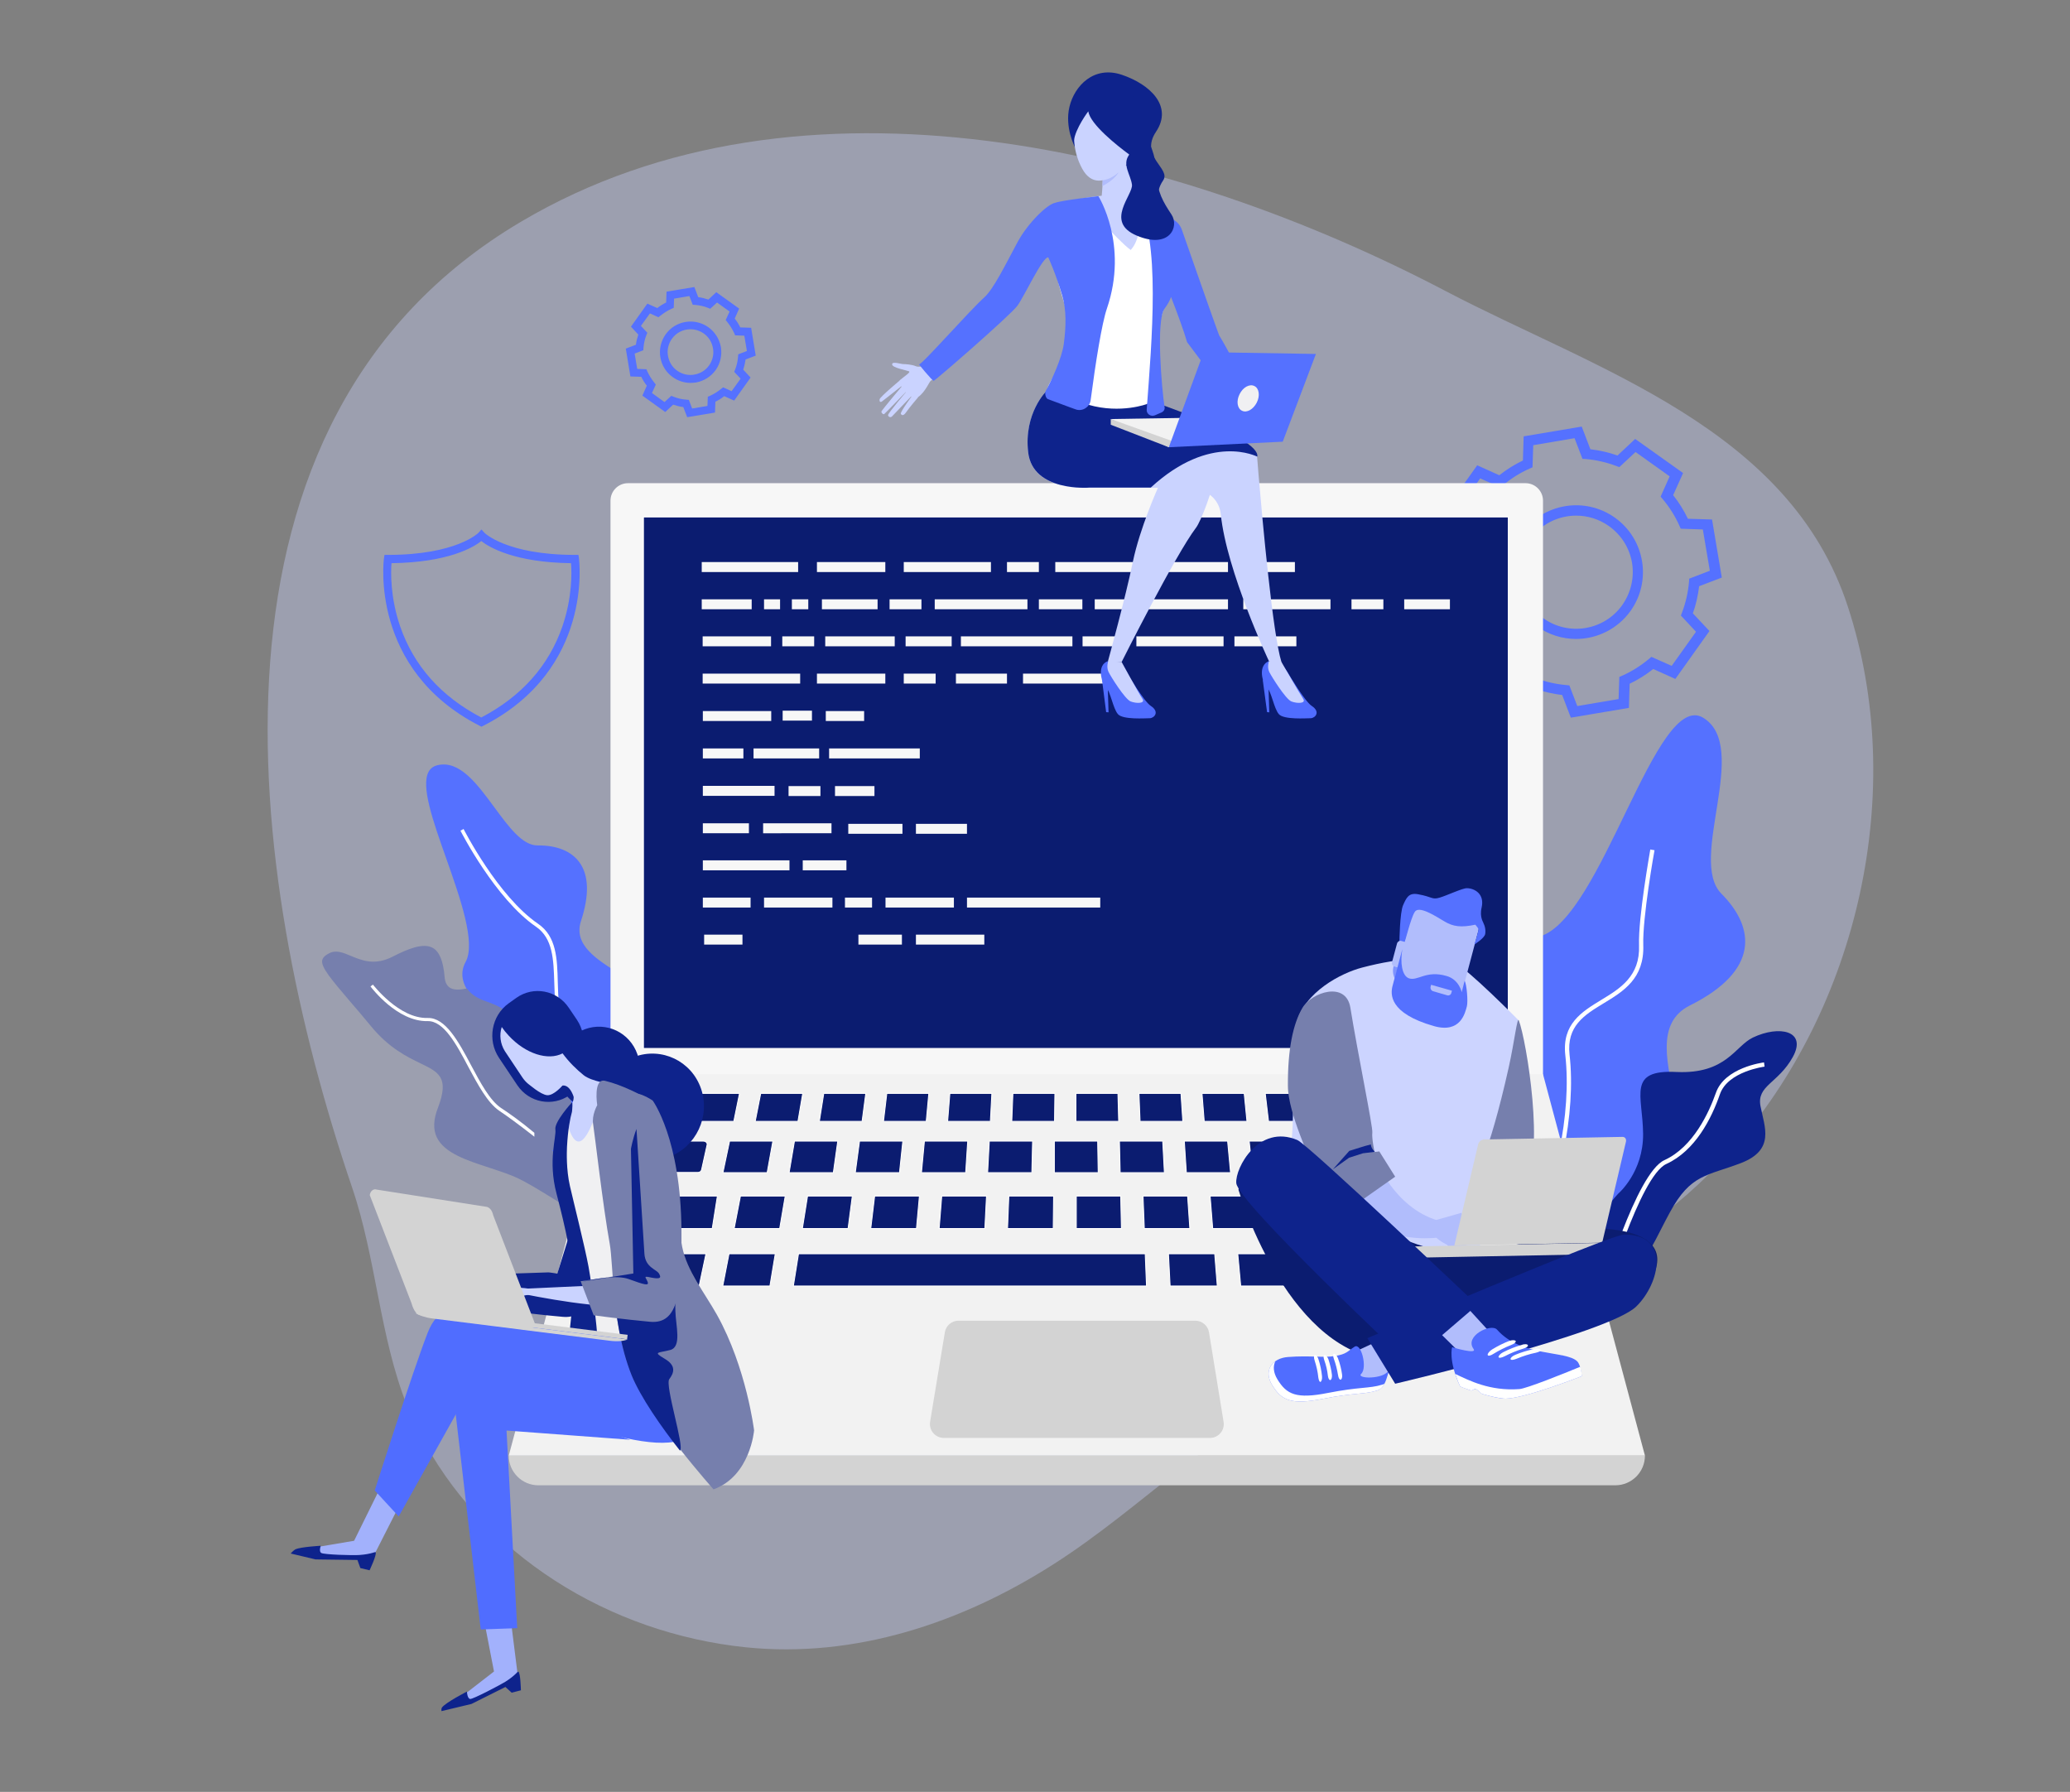 <svg xmlns="http://www.w3.org/2000/svg" enable-background="new 0 0 1123 972" viewBox="0 0 1123 972" id="DeveloperTeam"><rect x="0" y="0" width="1123" height="972" fill="#808080" stroke="none"/><switch><g fill="#000000" class="color000000 svgShape"><path fill="#ccd4ff" d="M220.9 762.7c1.9 4.7 4 9.4 6.3 13.9 34.2 67.1 103.6 109.4 177.6 117 59.2 6 116.8-13.3 166.3-44.8 49.4-31.4 89-75.6 143.9-98.6 77.4-32.3 163.7-57.8 224.4-126.2 69-77.7 95.6-195.5 63.1-294.9-31.6-97-136.5-128.4-218-171.1C638 81.1 435.1 30 282.6 120.3 99.9 228.4 133.1 473.8 191 644.1c13.2 38.8 14.8 80.6 29.9 118.6z" opacity=".37" class="colorcce9ff svgShape"></path><path fill="#5571ff" d="m314.1 302.9-.3-1.9h-1.9c-37 0-49-11.9-49.1-12l-1.6-1.8-1.6 1.8c-.1.1-12 12-49.1 12h-1.9l-.3 1.9c-.1.6-7.9 60.2 51.9 90.8l1 .5 1-.5c60-30.6 51.9-90.2 51.9-90.8zm-9 36.9c-7.4 21.4-22.2 38-44 49.4-21.8-11.4-36.6-28-44-49.4-5.4-15.7-5.1-29.4-4.7-34.3 30.8-.4 44.5-8.6 48.7-12 4.2 3.3 17.9 11.6 48.7 12 .4 5 .7 18.6-4.7 34.3zM372.8 226.3l-2.1-5.5c-1.9-.2-3.7-.7-5.5-1.3l-4.3 4-12.4-8.9 2.4-5.4c-1.2-1.5-2.2-3.1-3-4.8l-5.9-.2-2.5-15.1 5.5-2.1c.2-1.9.7-3.7 1.3-5.5l-4-4.3 8.9-12.5 5.4 2.4c1.5-1.2 3.1-2.2 4.8-3l.2-5.9 15.1-2.5 2.1 5.5c1.9.2 3.7.7 5.5 1.3l4.3-4 12.4 8.9-2.4 5.4c1.2 1.5 2.2 3.1 3 4.8l5.9.2 2.5 15.1-5.5 2.1c-.3 1.9-.7 3.7-1.3 5.5l4 4.3-8.9 12.5-5.4-2.4c-1.5 1.2-3.1 2.2-4.8 3l-.2 5.9-15.1 2.5zm-8.6-11.6 1.2.5c2.2.9 4.6 1.4 7 1.6l1.3.1 1.8 4.7 8.3-1.4.2-5 1.2-.5c2.2-1 4.2-2.3 6.1-3.8l1-.8 4.6 2.1 4.9-6.8-3.5-3.7.5-1.2c.9-2.2 1.4-4.6 1.6-7l.1-1.3 4.7-1.8-1.4-8.3-5-.2-.5-1.2c-1-2.2-2.3-4.2-3.8-6.1l-.8-1 2.1-4.6-6.8-4.9-3.7 3.4-1.2-.5c-2.2-.9-4.6-1.4-7-1.6l-1.3-.1-1.8-4.7-8.3 1.4-.2 5-1.2.5c-2.2 1-4.2 2.3-6.1 3.8l-1 .8-4.6-2.1-4.9 6.8 3.5 3.7-.5 1.2c-.9 2.2-1.4 4.6-1.6 7l-.1 1.3-4.7 1.8 1.4 8.3 5 .2.5 1.2c1 2.2 2.3 4.2 3.8 6.1l.8 1-2.1 4.6 6.8 4.9 3.7-3.4zm10.4-7c-3.4 0-6.8-1.1-9.6-3.1-7.5-5.3-9.2-15.7-3.9-23.2 5.3-7.5 15.7-9.2 23.2-3.9 3.6 2.6 6 6.4 6.8 10.8.7 4.4-.3 8.8-2.8 12.4-2.6 3.6-6.4 6-10.8 6.8-1.1.1-2 .2-2.9.2zm0-29.1c-3.9 0-7.7 1.8-10.1 5.2-1.9 2.7-2.7 6-2.1 9.3.6 3.3 2.3 6.1 5 8 2.7 1.9 6 2.7 9.3 2.1 3.3-.6 6.1-2.3 8-5 1.9-2.7 2.7-6 2.1-9.3-.6-3.3-2.3-6.1-5-8-2.2-1.5-4.7-2.3-7.2-2.3zM852.2 389.3l-4.7-12.3c-5-.6-10-1.7-14.7-3.4l-9.6 9-26-18.5 5.4-12c-3.1-3.9-5.8-8.2-8-12.8l-13.1-.4-5.3-31.5 12.3-4.7c.6-5 1.7-10 3.4-14.7l-9-9.6 18.5-26 12 5.4c3.9-3.1 8.2-5.8 12.8-8l.4-13.1 31.5-5.3 4.7 12.3c5 .6 10 1.7 14.7 3.4l9.6-9 26 18.5-5.4 12c3.1 3.9 5.8 8.2 8 12.8l13.1.4 5.3 31.5-12.3 4.7c-.6 5-1.7 10-3.4 14.7l9 9.6-18.5 26-12-5.4c-3.9 3.1-8.2 5.8-12.8 8l-.4 13.1-31.5 5.3zm-20.8-22.1 1.6.6c5.3 2 10.9 3.3 16.6 3.8l1.8.2 4.3 11.2 22.4-3.8.4-12 1.6-.7c5.2-2.3 10.1-5.4 14.5-9.1l1.3-1.1 11 4.9 13.2-18.5-8.2-8.8.6-1.6c2-5.3 3.3-10.9 3.8-16.6l.1-1.8 11.2-4.3-3.8-22.4-12-.4-.7-1.6c-2.3-5.2-5.4-10.1-9.1-14.5l-1.1-1.3 4.9-11-18.5-13.2-8.8 8.2-1.6-.6c-5.3-2-10.9-3.3-16.6-3.8l-1.8-.1-4.3-11.2-22.4 3.8-.4 12-1.6.7c-5.2 2.3-10.1 5.4-14.5 9.1l-1.3 1.1-11-4.9-13 18.5 8.2 8.8-.6 1.6c-2 5.3-3.3 10.9-3.8 16.6l-.1 1.8-11.2 4.3 3.8 22.4 12 .4.7 1.6c2.3 5.2 5.4 10.1 9.1 14.5l1.1 1.3-4.9 11 18.5 13.2 8.6-8.3zm23.6-20.6c-7.3 0-14.6-2.2-21-6.7-16.3-11.6-20.1-34.3-8.5-50.6 11.6-16.3 34.3-20.1 50.6-8.5 16.3 11.6 20.1 34.3 8.5 50.6-7.1 9.9-18.3 15.2-29.6 15.2zm.1-66.9c-9.6 0-19.1 4.5-25 12.9-4.8 6.7-6.6 14.8-5.3 22.9 1.4 8.1 5.8 15.1 12.5 19.9 13.8 9.8 33 6.6 42.8-7.2 4.7-6.7 6.6-14.8 5.3-22.9-1.4-8.1-5.8-15.1-12.5-19.9-5.5-3.9-11.7-5.7-17.8-5.7zM365.3 614.3c-4.8-13.5-10.3-28.7-4.2-44.3 8.2-21-9.2-31.8-24.5-41.5-13.2-8.2-25.6-16-21.4-28.9 4.6-14 4.3-24.8-.9-31.9-4.4-6-12.2-9.2-22.6-9.1-8.3.1-15.7-10.1-23.6-20.8-9.3-12.6-18.8-25.6-30.8-22.7-2.1.5-3.8 1.7-4.8 3.6-4.2 7.9 2.4 26.7 9.5 46.7 7.6 21.6 16.3 46 10.6 56.4-6.2 11.4 5 21.8 16.9 32.9 12.6 11.7 26.9 25 23.1 41.7-3.6 15.6-4.4 21.4-2.2 24.8 1.7 2.7 5.2 3.3 10.5 4.3 3.6.7 8.2 1.5 13.8 3.3 24.1 7.5 31.1 23.1 31.2 23.3l.3.7.7-.1c11.6-1.8 18.4-5.1 21.6-10.4.2-.3.3-.6.5-.9 3.4-7.1.1-16.4-3.7-27.1z" class="colorffbe55 svgShape"></path><path fill="#767fad" d="M303.7 584.5c4 6.2 6.9 11.6 6.6 19.2-.2 7.1-1.3 14.1-1.9 21.1-.1 1.5-.2 2.9-.3 4.3-2-1.7-3.9-3.4-5.9-5.1-.9-.1-1.8-.1-2.8-.1 2.8 2.3 5.7 4.8 8.5 7.3-.3 4.9-.4 9.8-.4 14.7 0 2.9-.1 6 .1 8.9-2.6-1.6-5.3-3.2-7.8-4.8-7.8-4.8-15.1-9.3-20.7-11.7-4.3-1.8-9.1-3.4-13.7-4.9-12-3.9-24.3-7.9-28.4-16.4-2.1-4.4-1.9-9.7.6-16.1 6.3-16.5.4-19.3-9.5-24.1-7.2-3.5-17-8.2-26.8-20.1-4.3-5.2-8.1-9.7-11.5-13.6-10.1-11.9-15.7-18.4-15-22.2.2-.9.7-1.7 1.7-2.5.5-.4 1.1-.8 1.9-1.2 3.8-2.1 7.6-.5 11.9 1.3 5.8 2.4 12.9 5.5 22.8.4 7.8-4 16.5-7.7 21.7-4.7 3.6 2 5.7 7.2 6.4 15.7.2 2.7 1.1 4.6 2.6 5.7 2.2 1.6 5.6 1.4 9.5.6 2.7 3.7 6.2 5.5 10.4 7 5.9 2.1 10.3 4 14.6 8.8 9.2 10.4 18.1 21 25.4 32.5z" class="color2a94f4 svgShape"></path><path fill="#ffffff" d="M271.8 601c-6-4-11.2-13.7-16.2-23.1-6.8-12.8-13.9-26-23.6-25.7-15.6.4-29.5-18-29.7-18.1l-1.3 1c.6.8 14.6 19.2 31 18.8 8.7-.2 15.6 12.5 22.1 24.9 5.1 9.5 10.4 19.4 16.7 23.7 3.8 2.5 10.8 7.6 19.1 14.1v-2.1c-7.3-6.1-13.8-10.7-18.1-13.5z" class="colorffffff svgShape"></path><path fill="#5571ff" d="M798.8 724.9s9-22.4-7.4-54.2c-16.5-31.8-29.8-26.9 9.9-51.4s.2-101.5 34-111.3c33.8-9.8 63.1-134.5 88.8-118.6 25.7 15.9-8.6 77 9.8 95.4 18.3 18.4 20.8 41.7-17.1 60.6-37.9 18.9 26.9 91.1-24.5 113.1s-36.6 108.3-93.5 66.4z" class="colorffbe55 svgShape"></path><path fill="#ffffff" d="M814.5 748.6c-.1-.3-5.6-28.9 11.9-65.9 17.8-37.7 26.3-78.9 22.8-110.3-1.9-17 9-23.6 19.5-30 10.4-6.3 21.1-12.9 20.5-29.6-.5-15.1 5.9-50.5 6.1-52l2.3.4c-.1.4-6.6 36.7-6.1 51.5.6 18.1-10.7 25-21.6 31.6-10.4 6.3-20.1 12.3-18.4 27.8 3.6 31.7-5 73.4-23 111.5-17.1 36.3-11.8 64.2-11.7 64.5l-2.3.5z" class="colorffffff svgShape"></path><path fill="#0e238c" d="M951 562.8c14.3-6.8 29.5-3.7 21.6 10.6-7.9 14.3-19.7 15.4-17.5 26.7 2.2 11.3 8 23.6-10.6 30.8-18.6 7.1-27.3 5.9-38.6 26.8-11.4 20.9-15.3 36.4-34.8 31.4-19.5-5.1-3.3-30.8 6.8-41.6 0 0 13.7-11.6 13.5-32.5-.2-20.9-8.8-34.9 18.2-33.5 27 1.2 31.7-14.1 41.4-18.7z" class="color0e538c svgShape"></path><path fill="#ffffff" d="M868 703.7c.8-2.7 19.6-67.4 35-74.4 15.7-7.2 24.2-26 27.9-36.5 4.8-13.7 25.3-16.4 26.1-16.5l.3 2.3c-.2 0-19.9 2.6-24.2 14.9-4.6 13.3-13.4 30.7-29.1 37.9-14.4 6.6-33.5 72.3-33.7 73l-2.3-.7zM372.7 651.6c-30.8-7.7-31.2-24.3-31.6-40.3-.3-13.1-.6-25.5-17.3-33.1-22.1-10.1-22.6-28.8-23.1-45.3-.4-12.3-.7-23.9-9.9-30.2-22.1-15.1-40.8-51.7-41-52.1l1.7-.9c.2.4 18.6 36.5 40.4 51.4 10 6.8 10.4 18.9 10.7 31.7.5 16.7 1 34.1 22 43.6 17.7 8.1 18.1 21.7 18.4 34.8.4 16 .8 31.2 30.2 38.5l-.5 1.9z" class="colorffffff svgShape"></path><path fill="#f7f7f7" d="M331.2 636.8h505.9V271.6c0-5.2-4.2-9.5-9.5-9.5H340.7c-5.2 0-9.5 4.2-9.5 9.5v365.2z" class="colorf7f7f7 svgShape"></path><path fill="#0b1c70" stroke="#ffffff" stroke-miterlimit="10" stroke-width=".5" d="M349.1 280.5h469.2v288.3H349.1z" transform="rotate(-180 583.685 424.607)" class="color0b4870 svgShape colorStrokeffffff svgStroke"></path><path fill="#f2f2f2" d="M837.1 582.7H331.4L276 789.6h616.4z" class="colorf2f2f2 svgShape"></path><path fill="#0b1c70" stroke="#ffffff" stroke-miterlimit="10" stroke-width=".5" d="M350.5 619h31.1c1.3 0 2.3 1 2 2.1l-3 13.5c-.2.8-1 1.4-2 1.4H347c-1.3 0-2.3-1-2-2.2l3.5-13.5c.2-.7 1-1.3 2-1.3zM395.8 619h23.5l-3.1 17.1h-24zM431 619h23.5l-2.4 17.1h-24zM466.3 619h23.5l-1.8 17.1h-24zM501.5 619H525l-1.1 17.1h-24zM536.7 619h23.5l-.4 17.1h-24zM818.7 619h-35.3l3.8 17.1h35.9zM771.7 619h-23.5l3.1 17.1h24zM736.5 619H713l2.4 17.1h24zM701.2 619h-23.5l1.8 17.1h24zM666 619h-23.5l1.1 17.1h24zM630.8 619h-23.5l.4 17.1h24zM572 619h23.5l.3 17.1H572zM340.2 648.8h49l-2.8 17.6h-50zM826.3 648.8h-60.6l3.4 17.6H831zM753.5 648.8h-24.2l2.7 17.6h24.8zM717.1 648.8h-24.2l2 17.6h24.8zM680.7 648.8h-24.2l1.4 17.6h24.7zM644.3 648.8h-24.2l.7 17.6h24.7zM332.8 680.1H383l-3.7 17.5h-51.1zM395.5 680.1h25.1l-2.9 17.5h-25.6zM433.2 680.1h188.1l.7 17.5H430.4zM633.9 680.1H659l1.4 17.5h-25.6zM671.5 680.1h25.1l2.1 17.5h-25.6zM709.2 680.1h25.1l2.7 17.5h-25.5zM746.8 680.1h25.1l3.4 17.5h-25.5zM784.4 680.1h50.2l4.6 17.5h-51.1zM608 648.8h-24.1v17.6h24.5zM571.6 648.8h-24.3l-.7 17.6h24.8zM535.2 648.8h-24.3l-1.4 17.6h24.8zM498.8 648.8h-24.3l-2.1 17.6h24.8zM462.4 648.8h-24.3l-2.8 17.6h24.8zM426 648.8h-24.3l-3.4 17.6H423zM351.6 608.3l4-15.2H367l-3.7 15.2zM378.4 593.1h22.8l-3.1 15.2h-23.3zM412.7 593.1h22.8l-2.6 15.2h-23.2zM446.9 593.1h22.8l-2 15.2h-23.2zM481.1 593.1h22.8l-1.4 15.2h-23.2zM515.3 593.1h22.8l-.8 15.2h-23.2zM549.5 593.1h22.8l-.2 15.2h-23.2zM583.7 593.1h22.8l.4 15.2h-23.2zM617.9 593.1h22.8l1 15.2h-23.2zM652.1 593.1H675l1.5 15.2h-23.2zM686.4 593.1h22.8l2.2 15.2h-23.2zM720.6 593.1h22.8l2.8 15.2H723zM754.8 593.1h22.8l3.4 15.2h-23.2zM789 593.1h22.8l4 15.2h-23.2z" class="color0b4870 svgShape colorStrokeffffff svgStroke"></path><path fill="#d3d3d3" d="M876.3 805.7H292.1c-8.9 0-16.1-7.2-16.1-16.1h616.4c0 8.9-7.2 16.1-16.1 16.1zM655.9 722.7c-.6-3.6-3.8-6.3-7.4-6.3H520c-3.7 0-6.8 2.7-7.4 6.3l-8 48.5c-.8 4.6 2.8 8.8 7.4 8.8h144.4c4.7 0 8.2-4.2 7.4-8.8l-7.9-48.5z" class="colord3d3d3 svgShape"></path><path fill="#f7f7f7" d="M380.7 304.9H433v5.4h-52.3zM447.7 345.2h37.7v5.4h-37.7zM491.3 345.2h25v5.4h-25zM381.3 446.6h25v5.4h-25zM521.3 345.2h60.5v5.4h-60.5zM381.3 426.3h38.9v5.4h-38.9zM435.5 466.7h23.7v5.4h-23.7zM381.3 466.7h47v5.4h-47zM381.3 486.9h25.9v5.4h-25.9zM443.2 304.9h37.1v5.4h-37.1zM443.2 365.4h37.1v5.4h-37.1zM424.6 385.5h15.9v5.4h-15.9zM408.8 406h35.6v5.4h-35.6zM449.8 406H499v5.4h-49.2zM381.3 385.7h37.1v5.4h-37.1zM381.3 406h22v5.4h-22zM448 385.7h20.8v5.4H448zM382 507h20.8v5.4H382zM381.2 345.2h37.1v5.4h-37.1zM414 446.6h37.1v5.4H414zM414.5 486.9h37.1v5.4h-37.1zM480.4 486.9h37.1v5.4h-37.1zM381.2 365.4h52.9v5.4h-52.9zM629.1 304.9h37.1v5.4h-37.1zM496.9 507H534v5.4h-37.1zM677.7 304.9h24.8v5.4h-24.8zM761.8 325.1h24.8v5.4h-24.8zM490.3 304.9h47.3v5.4h-47.3zM674.5 325.1h47.3v5.4h-47.3zM616.5 345.2h47.3v5.4h-47.3zM555 365.4h47.3v5.4H555zM669.7 345.2h33.6v5.4h-33.6zM572.5 304.9h47.3v5.4h-47.3zM518.6 365.4h27.7v5.4h-27.7zM496.9 446.9h27.7v5.4h-27.7zM546.3 304.9h17.3v5.4h-17.3zM490.3 365.4h17.3v5.4h-17.3zM733.2 325.1h17.3v5.4h-17.3zM380.7 325.1h27.1v5.4h-27.1zM453 426.4h21.4v5.4H453zM414.5 325.1h8.7v5.4h-8.7zM593.9 325.1h72.3v5.4h-72.3zM524.6 486.9h72.3v5.4h-72.3zM429.6 325.1h8.9v5.4h-8.9zM563.6 325.1h23.6v5.4h-23.6zM587.3 345.2h23.6v5.4h-23.6zM465.7 507h23.6v5.4h-23.6zM507.1 325.1h50.3v5.4h-50.3zM460.2 446.9h29.4v5.4h-29.4zM458.4 486.9h14.7v5.4h-14.7zM482.6 325.1h17.3v5.4h-17.3zM424.4 345.2h17.3v5.4h-17.3zM427.8 426.4h17.3v5.4h-17.3zM445.9 325.1h30.2v5.4h-30.2z" class="colorf7f7f7 svgShape"></path><path fill="#506dff" d="M699.1 365.6s8.8 14.9 12.5 17.3c5 3.3 1.9 6.6-.5 6.7-2.4 0-14.6.9-17.3-2.2-2.7-3.1-4-12.2-6.5-14.6-2.5-2.4-5.1-11.9 1.2-14.2 5.5-2.1 10.6 7 10.6 7z" class="colorffb750 svgShape"></path><path fill="#cad3ff" d="M695.2 359.1s10.1 17.5 11.8 20c1.7 2.6-3.3 2.6-6.4 1.4-3.1-1.2-10.9-13.7-12-16-1.3-2.7-.2-5.8-.2-5.8l6.8.4z" class="colorffe3ca svgShape"></path><path fill="#506dff" d="m685 368.4 2.4 17.9 1.2.1-.4-12.9zM611.8 365.6s8.8 14.9 12.5 17.3c5 3.3 1.9 6.6-.5 6.7-2.4 0-14.6.9-17.3-2.2-2.7-3.1-4-12.2-6.5-14.6-2.5-2.4-5.2-12.2 1.2-14.2 5.6-1.8 10.6 7 10.6 7z" class="colorffb750 svgShape"></path><path fill="#cad3ff" d="M608.5 359.1s9.5 17.4 11.3 20c1.7 2.6-3.3 2.6-6.4 1.4-3.1-1.2-10.9-13.7-12-16-1.3-2.7-.2-5.8-.2-5.8l7.3.4z" class="colorffe3ca svgShape"></path><path fill="#506dff" d="m597.8 368.4 2.3 17.9 1.3.1-.4-12.9z" class="colorffb750 svgShape"></path><path fill="#cad3ff" d="m572.8 229.9 79.6 36.3s8.9 2.9 9.9 12.8c3.1 30.8 26.1 79.6 26.1 79.6 7.4 3.6 6.8.5 6.8.5-4.7-15-10.3-76.6-12.4-101.3-.4-5.2-.7-8.8-.8-10 0-.8-.9-1.8-2.4-3-10.9-8.9-55.9-27.2-55.9-27.2-33.5-.9-50.9 12.3-50.9 12.3z" class="colorffe3ca svgShape"></path><path fill="#cad3ff" d="M557.8 245.5c2.5 21.5 33.2 19.1 33.2 19.1h37.2s-9.8 21.8-13.6 40.1c-4 19.5-13.5 53.9-13.5 53.9s.6 1.2 7.4.5c0 0 29.2-58.2 40.4-72.9 2.4-3.1 9.3-20.3 10.5-30.5.4-3.4.2-6.1-1.1-7.2-1.3-1.1-4.3-3.1-8.2-5.6-11.7-7.4-31.9-18.7-43.2-21.2-15.1-3.4-39-9.8-39-9.8s-12.6 12.1-10.1 33.6z" class="colorffe3ca svgShape"></path><path fill="#0e238c" d="M583.1 79.7s-5.6-10.6-2.9-21.8c2.7-11.3 13.2-22.5 28.5-17.3 15.3 5.2 27.7 17 18.5 30.8-9.2 13.7 8.3 20 3.8 26.5-4.5 6.5-2.8 13.4-.9 14.9s8 6.9 7.3 13.4c-.7 6.4-29.7-18.7-29.7-18.7S592 75.6 583.1 79.7z" class="color0e538c svgShape"></path><path fill="#4762eb" d="M629.8 214.9s-2.3 11.2-61.8-2.9c0 0 19.9-6.6 61.8 2.9z" class="coloreb4747 svgShape"></path><path fill="#ffffff" d="M567.3 215.1c-.9 1.8-1.8 3.5-2.8 5.3 21.7.6 43.5 1.3 65.2 1.9-3.4-11.5-2.3-27.1-1.7-38.9.7-14.5 8.7-24.5 7.9-39.1 4.3.7 5 .8 9.3 1.5-6.6-18.8-8.8-28.1-29.3-35.3-6.7-2.4-11-2.8-18.2-2.2-23.7 2-30.8 2.2-42.5 23.7 18.2 2.9 15.2 9.4 20.7 27.6 2.7 8.8 5.5 18.7 4.1 28-1.4 9.1-12.7 19.2-12.7 27.5z" class="colorffffff svgShape"></path><path fill="#cad3ff" d="M605.1 115c-9.7-1.8-7.6-7.2-7.6-7.2s.4-3 .6-6.9c0-1 .1-2 .1-3.1 0-1.6-.1-3.2-.3-4.8-.8-6.5 17.6-2.6 17.6-2.6s-1.1 13.2 1.5 17.1c2.5 4-2.2 9.4-11.9 7.5z" class="colorffe3ca svgShape"></path><path fill="#cad3ff" d="M586.6 107.8s19.6 22.6 26.8 27.8c0 0 8.3-7.5 3.2-27.3 0 0-9.4-4.8-30-.5zM587.2 53.4S577 73 587.1 91.5s29.9-8.1 31.1-11.2c1.3-3.1 8.1-20.8-5.4-26.1-13.5-5.4-22.7-6.1-25.6-.8z" class="colorffe3ca svgShape"></path><path fill="#b1bdfc" d="M606.8 93.5s-1.8 3.9-8.7 7.4c0-1 .1-2 .1-3.1 0 0 4.7-.5 8.6-4.3z" class="colorfcd2b1 svgShape"></path><path fill="#cad3ff" d="M504.1 197.5s-4.8 2.1-7.1 1.2c-2.3-1-5.8-1.2-6.9-1.2-1.5 0-6.2-1.7-6.1.2.1 1.8 7.6 3.1 9.1 3.7 1.5.6-4.6 3.9-5.2 5.4-.6 1.5 6.4 11.3 10.3 8.5 3.9-2.8 6-8.4 6.8-8.8.8-.4 2.9-1.9 2.9-1.9l-3.8-7.1z" class="colorffe3ca svgShape"></path><path fill="#cad3ff" d="M488.7 205.9s-11.3 9.4-11.5 10.7c-.2 1.3.4 1.9 1.5 1 1.1-.8 11.2-8.8 11.2-8.8s-11.3 13.4-11.7 14.4c-.2.6.9 1.8 1.5 1.4.6-.4 12.7-13 12.7-13s-10.6 12.5-10.6 13.5c-.1.8 1.2 1.7 2.1.8.9-.9 11.4-11.9 11.4-11.9s-7.1 9.6-6.6 10.5c.3.5 1.2 1.6 2.9-.9s6.5-8.1 6.5-8.1l-9.4-9.6z" class="colorffe3ca svgShape"></path><path fill="#0e238c" d="M624.3 264.5H591s-30.7 2.5-33.2-19.1c-2.5-21.5 10.1-33.5 10.1-33.5s16.2 4.3 30.4 7.7c7.1-1.5 15.6-2.5 25.6-2.2 0 0 60 19.8 58.2 30.3 0 .1-25.1-13.3-57.8 16.8z" class="color0e538c svgShape"></path><path fill="#f2f2f2" d="m602.6 227.3 63.6-1-32.1 16.3z" class="colorf2f2f2 svgShape"></path><path fill="#ffffff" d="M622.4 219.1s-14.3 5.5-31.8.5l-.8-6.5 36.1 2-3.5 4z" class="colorffffff svgShape"></path><path fill="#d3d3d3" d="m634.1 242.6-31.5-12.2v-3.1l34 12.2z" class="colord3d3d3 svgShape"></path><path fill="#5571ff" d="M622.1 222.2c-.2 2.3 2.2 4 4.4 3.1l3.7-1.6c1.1-.5 1.8-1.6 1.6-2.8-1.5-9.6-4.8-47 0-53.5 1.8-2.4 2.9-4.5 3.5-6.3 3.2 8.2 7.1 18.8 8.7 24.5l30 40 10.1 2.6c-12.6-30.3-22.7-46.3-22.7-46.3-2-5.3-7.6-21.3-12.6-35.5-3.2-9-6-17.3-7.6-21.7-.8-2.3-2.3-4.2-4.4-5.4-4.7-2.8-12.4-7.2-19.4-10.6h-.1c-.2-.1-.4-.2-.7-.3 13.4 20.1 8.2 77.2 5.5 113.8 0-.1 0-.1 0 0zM572.5 110c-4.3.7-14.9 11-20.5 21.4-6.4 11.9-13 25.4-17.9 29.8-9 8.2-34.3 37.1-35.5 36.4-.5-.3 6.9 8.6 7.9 9 .5.2 41.5-35.4 45.5-40.8 3.7-5.1 13.7-26.7 16.7-26.2.2.5 3.9 8.4 7.3 19.9.1.2.1.4.2.6 2.4 8 2.2 16.8.9 26.6-1 7.4-6.5 19.5-9.8 25.4-.4.7-.3 2.1.1 3.1.3.6.6 1.1 1.1 1.3l12.1 4.5 2.8 1c2 .8 4.2.4 5.8-.8 1.3-.9 2.3-2.4 2.5-4.2 2.7-20.6 6.1-41.7 8.8-49.6 11.9-34.8-4.6-61-4.6-61s-19.6 2.2-23.4 3.6z" class="colorffbe55 svgShape"></path><path fill="#5571ff" d="M634.1 242.6 653 191l60.9 1-18 47.6z" class="colorffbe55 svgShape"></path><path fill="#f0f0f2" d="M672.5 213.8c-1.9 3.7-1.3 7.8 1.3 9 2.6 1.3 6.1-.7 8-4.4 1.9-3.7 1.3-7.8-1.3-9-2.6-1.3-6.2.7-8 4.4z" class="colorf2f0f0 svgShape"></path><path fill="#0e238c" d="M635.5 116.3c-4.5-6.8-7.7-12.2-8.1-21.9-.3-6.4-1.7-15.1-6.1-19.4 4.6-12-.8-15.6-3-19.5-2.7-4.9-22.7-16.7-30.6-4.3-7.9 12.3-5.1 25.2-5.1 25.2.8-6.8 7.8-16 7.8-16 1.1 7.1 15.8 18.7 22.2 23.4-.1.1-.2.3-.2.4-3.6 5.2.9 10.4 1.7 15.9.8 5.5-15.1 20.3 2.6 27.7 17.7 7.5 23.3-4.8 18.8-11.5zM313.6 698.8s-.4 4.2-20 4.2-48.1-5.1-48.1-5.1l45.5-4.4s17.5-.9 22.6 5.3z" class="color0e538c svgShape"></path><path fill="#0e238c" d="M263.7 700.3c-11.1 0-15.8 5.7-20.2 7.5-4.4 1.8-8.8 4.5-8.8 4.4 2.5-4.9 6-5 7.8-6.6 1.8-1.6 1.3-.8-2.6-1.1-2.2-.2-6.2 3.9-9 6.2-2.5 1.9-4 2.1-4 2.1s2.9-4.1 6.5-7.4c4.4-4 9.9-7.3 11.2-7.9 2.4-1 9.8-1.2 15-.5 6 .8 12.1 3.3 4.1 3.3z" class="color0e538c svgShape"></path><path fill="#0e238c" d="M245.3 697.7s-8.5 2.2-10 3.4c-1 .8-5.4 5.5-5.4 5.5s3.2-.5 5-2.3c1.9-1.9 10.4-6.6 10.4-6.6zM297.5 690.2s21.4 1.4 19.9 14.6c-.8 7.5-5.7 10.1-12.2 9.5-12-1-25.6-2.8-25.6-2.8l-6.1-20.5 24-.8z" class="color0e538c svgShape"></path><path fill="#0e238c" d="m302 692 21-67.7s3.1-9.9 8.2-8.1c7.3 2.7 3.7 10.8 3.1 15.6-1.3 9.8-.4 14.1-7.2 37.7-4.2 14.6-7.8 31.4-11.4 41-2.5 6.6-6.8-2.9-13.3-5.5-12.2-4.9-.4-13-.4-13zM303.6 587.5c4.1 11.8 16.8 17.9 28.5 13.6 11.6-4.3 17.8-17.4 13.7-29.2-4.1-11.8-16.8-17.9-28.5-13.6-11.6 4.3-17.8 17.4-13.7 29.2z" class="color0e538c svgShape"></path><path fill="#0e238c" d="M280.6 588.6c6.4 9.6 19.2 12 28.5 5.4l-1.3-11.3c9.3-6.7 11.6-19.9 5.2-29.5l-4.4-6.5c-6.4-9.6-19.2-12-28.5-5.4l-4.2 3c-9.3 6.7-11.6 19.9-5.2 29.5l9.9 14.8z" class="color0e538c svgShape"></path><path fill="#cad3ff" d="M272.2 557.1c1.1 1.6 2.3 3.1 3.7 4.6 9.2 10 21.5 13.8 29.3 9.7 3.6 4.9 7.7 8.8 11.4 11.8 4.3 3.5 15.3 4.9 15.3 4.9 6.4 7-17.6 47.9-19.3 47.7-3.5-.3-8-22.9-4.7-31.1 1.5-3.7 3.9-8.1 3.2-10.1-2.5-6.9-6-5.7-6-5.7s-4.6 5.4-8.2 5.2c-3.7-.3-10.1-6.1-10.4-6.2-1.1-.9-2.1-2-3-3.3l-9.6-14.4c-2.5-4-3.1-8.8-1.7-13.1z" class="colorffe3ca svgShape"></path><path fill="#f0f0f2" d="M345.6 729.4s-7.8 9.4-10.2 10.4c-3.2 1.4-13-1.6-13-1.6s-2.6-43.1-5.6-59.9c-3-16.8-7.4-21.2-7.6-26.5-.3-8.5-7.4-11.9-6.2-18.5 1.2-6.6 3.3-30.2 4-27.1 6.1 26.8 13.6 4.5 15.3 1 .9-1.9 23.3 122.2 23.3 122.2z" class="colorf2f0f0 svgShape"></path><path fill="#0e238c" d="M310.1 598.2s-9.5 10.4-8.8 14.5c.6 4.1-4.1 16.9.6 34.7 5.3 20.3 8.1 34.1 9.1 47.4 1 13.3-3.5 25.5-1.7 41.8 1.4 12.8 4.3 13.5 4.3 13.5s5.7 1.4 9.7-3.6c4-4.9-2-48.5-4-59.3-2-10.9-8.4-36.3-10.1-43.8-2.1-9.2-1.7-18.6-1.6-21.3.5-9.5 1.7-15.4 2.7-19 .1-.5.6-6.1-.2-4.9zM326.7 610.4c5.2 15 21.4 22.7 36.2 17.2 14.8-5.5 22.6-22.1 17.4-37.1-5.2-15-21.4-22.7-36.2-17.2-14.8 5.4-22.6 22.1-17.4 37.1z" class="color0e538c svgShape"></path><path fill="#a2b1fc" d="m275.8 868.2 5.3 42.3-23 10.9-12.7 2.8 22.6-17.5-7.4-38.2z" class="colorfcbaa2 svgShape"></path><path fill="#0e238c" d="m282.6 916.9-5 1.3-3.4-3.1-18.4 9.2-16.3 3.9s-.2-1.3.3-2c2-2.7 13.5-8.6 13.5-8.6s.2 3.9 1.8 4c1.6.1 15.7-7.3 19-9.3 5.6-3.5 6.7-5.8 7.1-5.5 1.2.6 1.4 10.1 1.4 10.1z" class="color0e538c svgShape"></path><path fill="#a2b1fc" d="m220.3 809.4-18.3 36-25.2-1.2-12.6-3.7 27.9-4.7 15.2-30.8z" class="colorfcbaa2 svgShape"></path><path fill="#0e238c" d="m200.5 851.8-5-1.2-1.6-4.4-22.7-.3-13.5-3.2s1.6-1.8 2.6-2.3c3-1.3 13.7-1.9 13.7-1.9s-1.1 3.1.3 3.9c1.4.9 17 1.4 20.8 1.1 6.6-.5 8.5-1.9 8.7-1.5.7 1.4-3.3 9.8-3.3 9.8z" class="color0e538c svgShape"></path><path fill="#506dff" d="m353.8 701.7-13.6 6.1.1 18.7-93.7-15.3s-8.9-2.9-14.6 11.8c-8.1 20.8-28.7 85.5-28.7 85.5l13 14.1 40.9-73.1s83.8 40.7 111.4 31.9c10.6-3.4 18.7-22.8 17.2-42.4-1.2-15.4-4.2-29.5-4.2-29.5l-27.8-7.8z" class="colorffb750 svgShape"></path><path fill="#506dff" d="m341.9 781-67.1-5 5.8 107.2-19.8.7-14.6-125.6s3.9-18.7 16.7-15.9c12.9 2.9 43.9 27.5 79 38.6z" class="colorffb750 svgShape"></path><path fill="#767fad" d="M387.1 807.9s-35.2-39.5-44.3-61.8c-10.9-26.7-10-60.2-12-71.3-3.7-20.4-8.2-60-9-64.9-.9-4.9 2.2-10.4 2.2-10.4s-2.3-14.8 4.3-13.2c9.5 2.3 18.9 7.5 22.2 9.1 6.2 2.8 18.9 77.4 19.6 81 2.6 13 12.1 24.8 18.9 36.9 16 28.7 20.1 62.6 20.1 62.6s-2 24.8-22 32z" class="color2a94f4 svgShape"></path><path fill="#cad3ff" d="M350.8 704.6s-.3 4.8-22.7 3.7c-22.4-1.2-55.2-8.7-55.2-8.7l51.9-2.4s19.9.1 26 7.4z" class="colorffe3ca svgShape"></path><path fill="#cad3ff" d="M290.5 702.2c-10.7-.2-15.3 5.3-19.5 7-4.2 1.7-8.5 4.2-8.5 4.2 2.4-4.7 5.8-4.8 7.6-6.3 1.7-1.5 1.3-.7-2.5-1.1-2.2-.2-6 3.7-8.7 5.9-2.4 1.9-3.9 2-3.9 2s2.8-4 6.3-7.2c4.3-3.8 9.5-7 10.8-7.5 2.3-.9 9.4-1 14.5-.2 5.7.8 11.6 3.4 3.9 3.2z" class="colorffe3ca svgShape"></path><path fill="#cad3ff" d="M272.6 699.3s-8.2 2-9.6 3.1c-1 .8-5.2 5.3-5.2 5.3s3-.5 4.8-2.2c1.8-1.6 10-6.2 10-6.2z" class="colorffe3ca svgShape"></path><path fill="#0e238c" d="m332.9 699.3 33.2-17.5s.1 21.2.3 29.3c.2 8.1 3.6 19.5-2.8 21.2-6.4 1.7-9.7.8-3.1 4.7 6.6 3.8 5.1 7.8 2.6 11.1-2.5 3.3 8.4 36.9 5.8 38.8-10.3-13-21.4-29.1-26.2-40.8-6.1-15.2-8.5-32.6-9.8-46.8z" class="color0e538c svgShape"></path><path fill="#767fad" d="m343.6 690.8-1.3-67.6s.1-21.1.5-27.3c.4-6.4 11.3 1.1 11.3 1.1s15.3 20.7 15.6 70.6c.2 33.4-1.6 50.8-17 49.4-14.3-1.3-30.6-3.5-30.6-3.5L315 695l28.6-4.2z" class="color2a94f4 svgShape"></path><path fill="#d3d3d3" d="m340.2 726.5-114.3-14.3.3-2.4 114.3 14.3z" class="colord3d3d3 svgShape"></path><path fill="#d3d3d3" d="M290.1 717.7c-.2 1.9-1.7 3.3-3.3 3.1l-58.6-7.3c-1.6-.2-3.6-1.7-5-6.7l-22.6-58.5c.3-2.4 2.2-3.6 3.8-3l59.9 9.4c1.6.6 2.7 2 3.3 4.6l22.5 58.4z" class="colord3d3d3 svgShape"></path><path fill="#d3d3d3" d="m282.7 719.3.6.1 57.2 7.2c-2.2.9-5.7 1.2-9.6.7l-47.9-6-.6-.1-47.9-6c-3.9-.5-7.2-1.7-9.2-3l57.4 7.1z" class="colord3d3d3 svgShape"></path><path fill="#0e238c" d="m343.6 690.8-1.3-67.6s1-5.7 3-10.8c.5 7.4 3.9 60.7 4.3 67.7.5 7.6 6.7 8.4 8 10.9 1.4 2.4.2 2.9-4.4 2-4.5-1-2.9-.2-1.9 2.2 1 2.5-1.5 1.8-10.3-1.4-6.4-2.3-18.7 0-24.9 1.4l27.5-4.4z" class="color0e538c svgShape"></path><path fill="#ccd4ff" d="M738.8 524.9c-11 2.9-31.3 13.1-35.6 30.6-6.4 26.3 6.4 64.8-13.8 102.6-6.5 12 111.7 28.2 111.7 28.2l22.8-132.8s-28.5-28.8-34.3-30.8c-12.1-4-28.8-3.6-50.8 2.2z" class="colorcce9ff svgShape"></path><path fill="#767fad" d="M824 553.6c4.1 10.6 14.5 73.7 2.9 88.6-1.3 1.7 6 4.4 4.7 12.2-.2 1.3-2.4 7.6-2.4 7.6l-9.4 2.5-20.5-23.7s8.3-12.9 19.2-61.8c3.2-14.4 4.6-27.8 5.5-25.4z" class="color2a94f4 svgShape"></path><path fill="#b1bdfc" d="M746.4 629s9.9 26.1 33.8 33.1c4.1 1.2 6.7 5.8 4.7 7.3-2.6 1.9-6 2.3-12 2.3-12.5 0-29.5-4-41.2-15.8-17.4-17.4-22.9-25.4-21.1-34.1 1.6-8.9 35.8 7.2 35.8 7.2z" class="colorfcd2b1 svgShape"></path><path fill="#767fad" d="M706.6 546.7c-5.1 8.6-8 22.4-7.9 42.2 0 15.3 12.8 40.4 14.7 48.1.3 1.3 1.1 6.8 1.1 6.8l14.1 14.4 28.3-19.9-8.6-13.7-2.6.3s-1.6-7.6-1.2-10.5c.4-2.9-7.8-42.4-11.9-67.7-2.3-14.7-21-8.5-26 0z" class="color2a94f4 svgShape"></path><path fill="#0e238c" d="m732 624.3 8.3-2.6 3.4-.9c.2 2.4 2.2 4 2.2 4l-6.5.8-7.5 2.4-8.8 6.3 8.9-10z" class="color0e538c svgShape"></path><path fill="#b1bdfc" d="m778.4 662 14.4-4.1s4.1 5.7 3.3 7.1c-.8 1.4 0 9.8 0 9.8l-7 6.2-5.7-2s-.4-2.6 1.5-2.8c2-.3-1.3-1.7-2.3-2.3-1-.7-9.3-5.1-4.2-11.9z" class="colorfcd2b1 svgShape"></path><path fill="#7e93ff" d="M756.2 523.6c-1.6 4.7.8 10 5.4 11.6l8.2 3c4.6 1.7 9.6-.9 11.2-5.6l7.3-21.6c1.6-4.7-.8-10-5.4-11.7l-8.2-3c-4.6-1.7-9.6.9-11.2 5.6l-7.3 21.7z" class="colorff957e svgShape"></path><path fill="#b1bdfc" d="M792 542.6c-.8 3.1-4 5-7 4.1l-24.7-7.1c-3-.9-4.8-4.1-4-7.3l10.1-37.9c.8-3.1 4-5 7-4.1l24.7 7c3 .9 4.8 4.1 4 7.3l-10.1 38z" class="colorfcd2b1 svgShape"></path><path fill="#5571ff" d="M804.8 500.8c.2-.2-2.3-3-1-8.5 1.7-7.4-3.8-10.4-7.9-10.5-2.4-.1-10.5 3.8-14.8 5.1-4.3 1.3-3.9-.4-11.7-1.8-5.2-1-6.4 1.9-8.2 5.9-1.8 4.1-2 19.7-2 19.7.7 1 1.8 1.8 2.5 1s3.5-13.3 5.8-17c2.2-3.7 11.2 2.2 16.1 5.1 4.8 2.9 9.1 3.4 16.8 1.8.9 1 1.7 2.1 1.7 2.6 0 1-2.2 8.1-2.2 8.1s4.3-2.7 5.5-4.8c.6-.7.8-4.1-.6-6.7z" class="colorffbe55 svgShape"></path><path fill="#b1bdfc" d="M764.1 524.4c-.3 1-1.3 1.7-2.3 1.4l-5.3-1.5c-1-.3-1.6-1.4-1.3-2.4l2.7-10.1c.3-1 1.3-1.7 2.3-1.4l5.3 1.5c1 .3 1.6 1.4 1.3 2.4l-2.7 10.1z" class="colorfcd2b1 svgShape"></path><path fill="#5571ff" d="M760.8 514.8s-4 14.9-5.3 19.9c-1.2 4.5-2.1 14.9 22.4 21.9 14.5 4.1 16.9-7.1 17.9-10.7.7-2.8-.1-11.9-1.2-13.9 0-.1-1.6 6.2-1.6 6.2s-1.4-6.9-8.3-8.8c-11.1-3.2-15.5 2.9-20.3 1.3-3.8-1.3-4.9-8.5-3.6-15.9z" class="colorffbe55 svgShape"></path><path fill="#b1bdfc" d="m777.5 537.7 7.6 2.2c1 .3 2.1-.3 2.3-1.4l.3-1.1-11.3-3.2-.3 1.1c-.2 1.1.4 2.1 1.4 2.4z" class="colorfcd2b1 svgShape"></path><path fill="#0b1c70" d="M898 689.2c-3.5 10.1-65.1 47.2-85.8 45l-62.3 3.1c-52.9-6.7-78-91.9-78-91.9 2.1-21.4 54.3 9.6 72.9 19.2 29.4 15.2 48.1 16 48.1 16 19.7 2.1 42.5-13.7 67.4-14.2 27.3-.7 43.3 6.9 37.7 22.8z" class="color0b4870 svgShape"></path><path fill="#d3d3d3" d="M762.6 679c0-.1 0-.1 0 0v-2.8l107.1-2V677l-.3.5c-1.3 2.4-3.8 2.8-6.6 2.9l-93.2 1.8c-2.8.1-5.3-.3-6.7-2.6l-.3-.6z" class="colord3d3d3 svgShape"></path><path fill="#d3d3d3" d="M788.4 678.9s0 .1 0 0l-.3.5c-.4.6-.9 1.1-1.5 1.4l-16.3.3c-2.7.1-5.1-.2-6.5-2.1l-.3-.4-.1-.1v-1.3l24.8-.5.2 2.2zM802.9 677.9l53.5-1V675l-53.6 1.1zM789 675.6l12.9-54.8c.3-1.4 1.7-2.6 3.1-2.7l75.2-1.4c1.4 0 2.2 1.1 1.9 2.6l-12.9 54.8-80.2 1.5z" class="colord3d3d3 svgShape"></path><path fill="#b1bdfc" d="M740.5 751.4c7.4 1.3 13.1-7.6 13.1-7.6l19.2-15.6-4.1-10.6-37.4 17.4s1.7 15.1 9.2 16.4z" class="colorfcd2b1 svgShape"></path><path fill="#506dff" d="M753.5 743.2s0 .9-1.4 5-3.2 5.5-5 6.1c-7.2 2.2-12.3 1.1-29.5 4.5s-22.4.8-27.4-7.4c-5-8.2.2-14.7 8.6-15.3 12.1-.9 18.9.5 25.2-.5 6.6-1 7-2.6 10.9-5.1 3.6-2.3 7 11.5 3.6 14.7-3.1 2.8 12.5 3.2 15-2z" class="colorffb750 svgShape"></path><path fill="#ffffff" d="M749.9 751.1c-7.1 2.2-12.3 1.1-29.5 4.5s-22.4.8-27.4-7.4c-2.3-3.8-2.4-7.2-1.1-9.8-3.8 2.7-5.1 7.4-1.7 13 5 8.2 10.2 10.8 27.4 7.4 17.2-3.4 22.4-2.3 29.5-4.5 1.4-.4 2.8-1.4 4-3.7-.4.2-.8.4-1.2.5z" class="colorffffff svgShape"></path><path fill="#b8c0e9" d="M753.5 743.5v-.2c0 .1-.1.2-.2.3.1-.1.2-.1.2-.1z" class="colore9d6b8 svgShape"></path><path fill="#ffffff" d="M716.4 749.6c-.5.2-1-.9-1.2-2.4-.3-3.1-1-6.1-2-9.2-.5-1.5-.5-2.8.1-3 .6-.2 1.6.9 2 2.4 1 3 1.6 6.1 1.9 9.1.2 1.5-.3 2.9-.8 3.1zM721.7 748.6c-.6.1-1.1-.9-1.3-2.3-.3-2.9-1-5.8-2-8.6-.5-1.4-.5-2.6.2-2.7.6-.1 1.6 1 2.1 2.4.9 2.8 1.6 5.7 1.9 8.5.1 1.4-.3 2.6-.9 2.7zM727.3 748.4c-.6.1-1.2-1-1.4-2.5-.5-3-1.2-5.9-2.3-8.9-.5-1.5-.5-2.7.1-2.7.7 0 1.7 1.1 2.2 2.6 1.1 2.9 1.8 5.9 2.2 8.8.2 1.4-.2 2.6-.8 2.7z" class="colorffffff svgShape"></path><path fill="#0e238c" d="M741.8 725.9s131.7-56.1 139.2-56.2c25.4-.2 19.6 26.4 6.7 39-15.2 14.8-130.8 41.9-130.8 41.9l-15.1-24.7z" class="color0e538c svgShape"></path><path fill="#b1bdfc" d="m794 735.7-36-35.4 15.4-15.7 39.2 42.8z" class="colorfcd2b1 svgShape"></path><path fill="#0e238c" d="M801.4 707.9s-91.5-86.9-97.6-89.5c-20.9-8.8-33.8 15.1-33.1 23.4 1 10.7 93.9 97.7 93.9 97.7l36.8-31.6z" class="color0e538c svgShape"></path><path fill="#506dff" d="M855.6 738.4c2.1 2 2.5 8.1 2.5 8.1s-30.5 12-41.2 12.2c-2.8.1-7.8-1.1-12.6-2.5-.8-.2-2.7-2.4-3.5-2.6-1.5-.4-1.8 1-3 .6-3.2-1.1-5.6-2-5.7-2.2-6.5-14.2-4.3-21.2-4.3-21.2s14 4.2 11.6.9c-5.1-7 9.6-14.1 12.8-10.4 13.2 14.9 37.2 11.2 43.4 17.1z" class="colorffb750 svgShape"></path><path fill="#ffffff" d="M857.3 741.4c-9.4 3.9-29.1 11.8-33 12.1-16.1 1.2-27.3-4.7-34.8-8.2.7 2 1.5 4.3 2.6 6.7.1.2 2.4 1.1 5.7 2.2 1.3.4 1.6-1.1 3-.6.8.2 2.6 2.4 3.5 2.6 4.8 1.4 9.8 2.5 12.6 2.5 10.7-.2 41.2-12.2 41.2-12.2s0-2.8-.8-5.1zM835.8 732.2c.3.6-.9 1.2-2.6 1.6-3.5.7-6.9 1.8-10.3 3.2-1.7.7-3.2.9-3.4.3-.2-.6.9-1.7 2.6-2.4 3.3-1.4 6.8-2.4 10.2-3.1 1.6-.5 3.2-.2 3.5.4zM828.9 729.7c.3.6-.9 1.4-2.6 1.9-3.4 1-6.7 2.4-10 4.1-1.6.8-3.1 1.1-3.3.5-.2-.6.9-1.9 2.5-2.7 3.2-1.6 6.5-3 9.9-3.9 1.7-.7 3.3-.5 3.5.1zM822.3 727.5c.2.6-.9 1.5-2.5 2.1-3.3 1.3-6.5 2.9-9.6 4.8-1.5 1-2.9 1.3-3.1.6-.2-.6.8-2 2.4-3 3.1-1.9 6.3-3.5 9.5-4.7 1.6-.5 3.1-.4 3.3.2z" class="colorffffff svgShape"></path></g></switch></svg>
